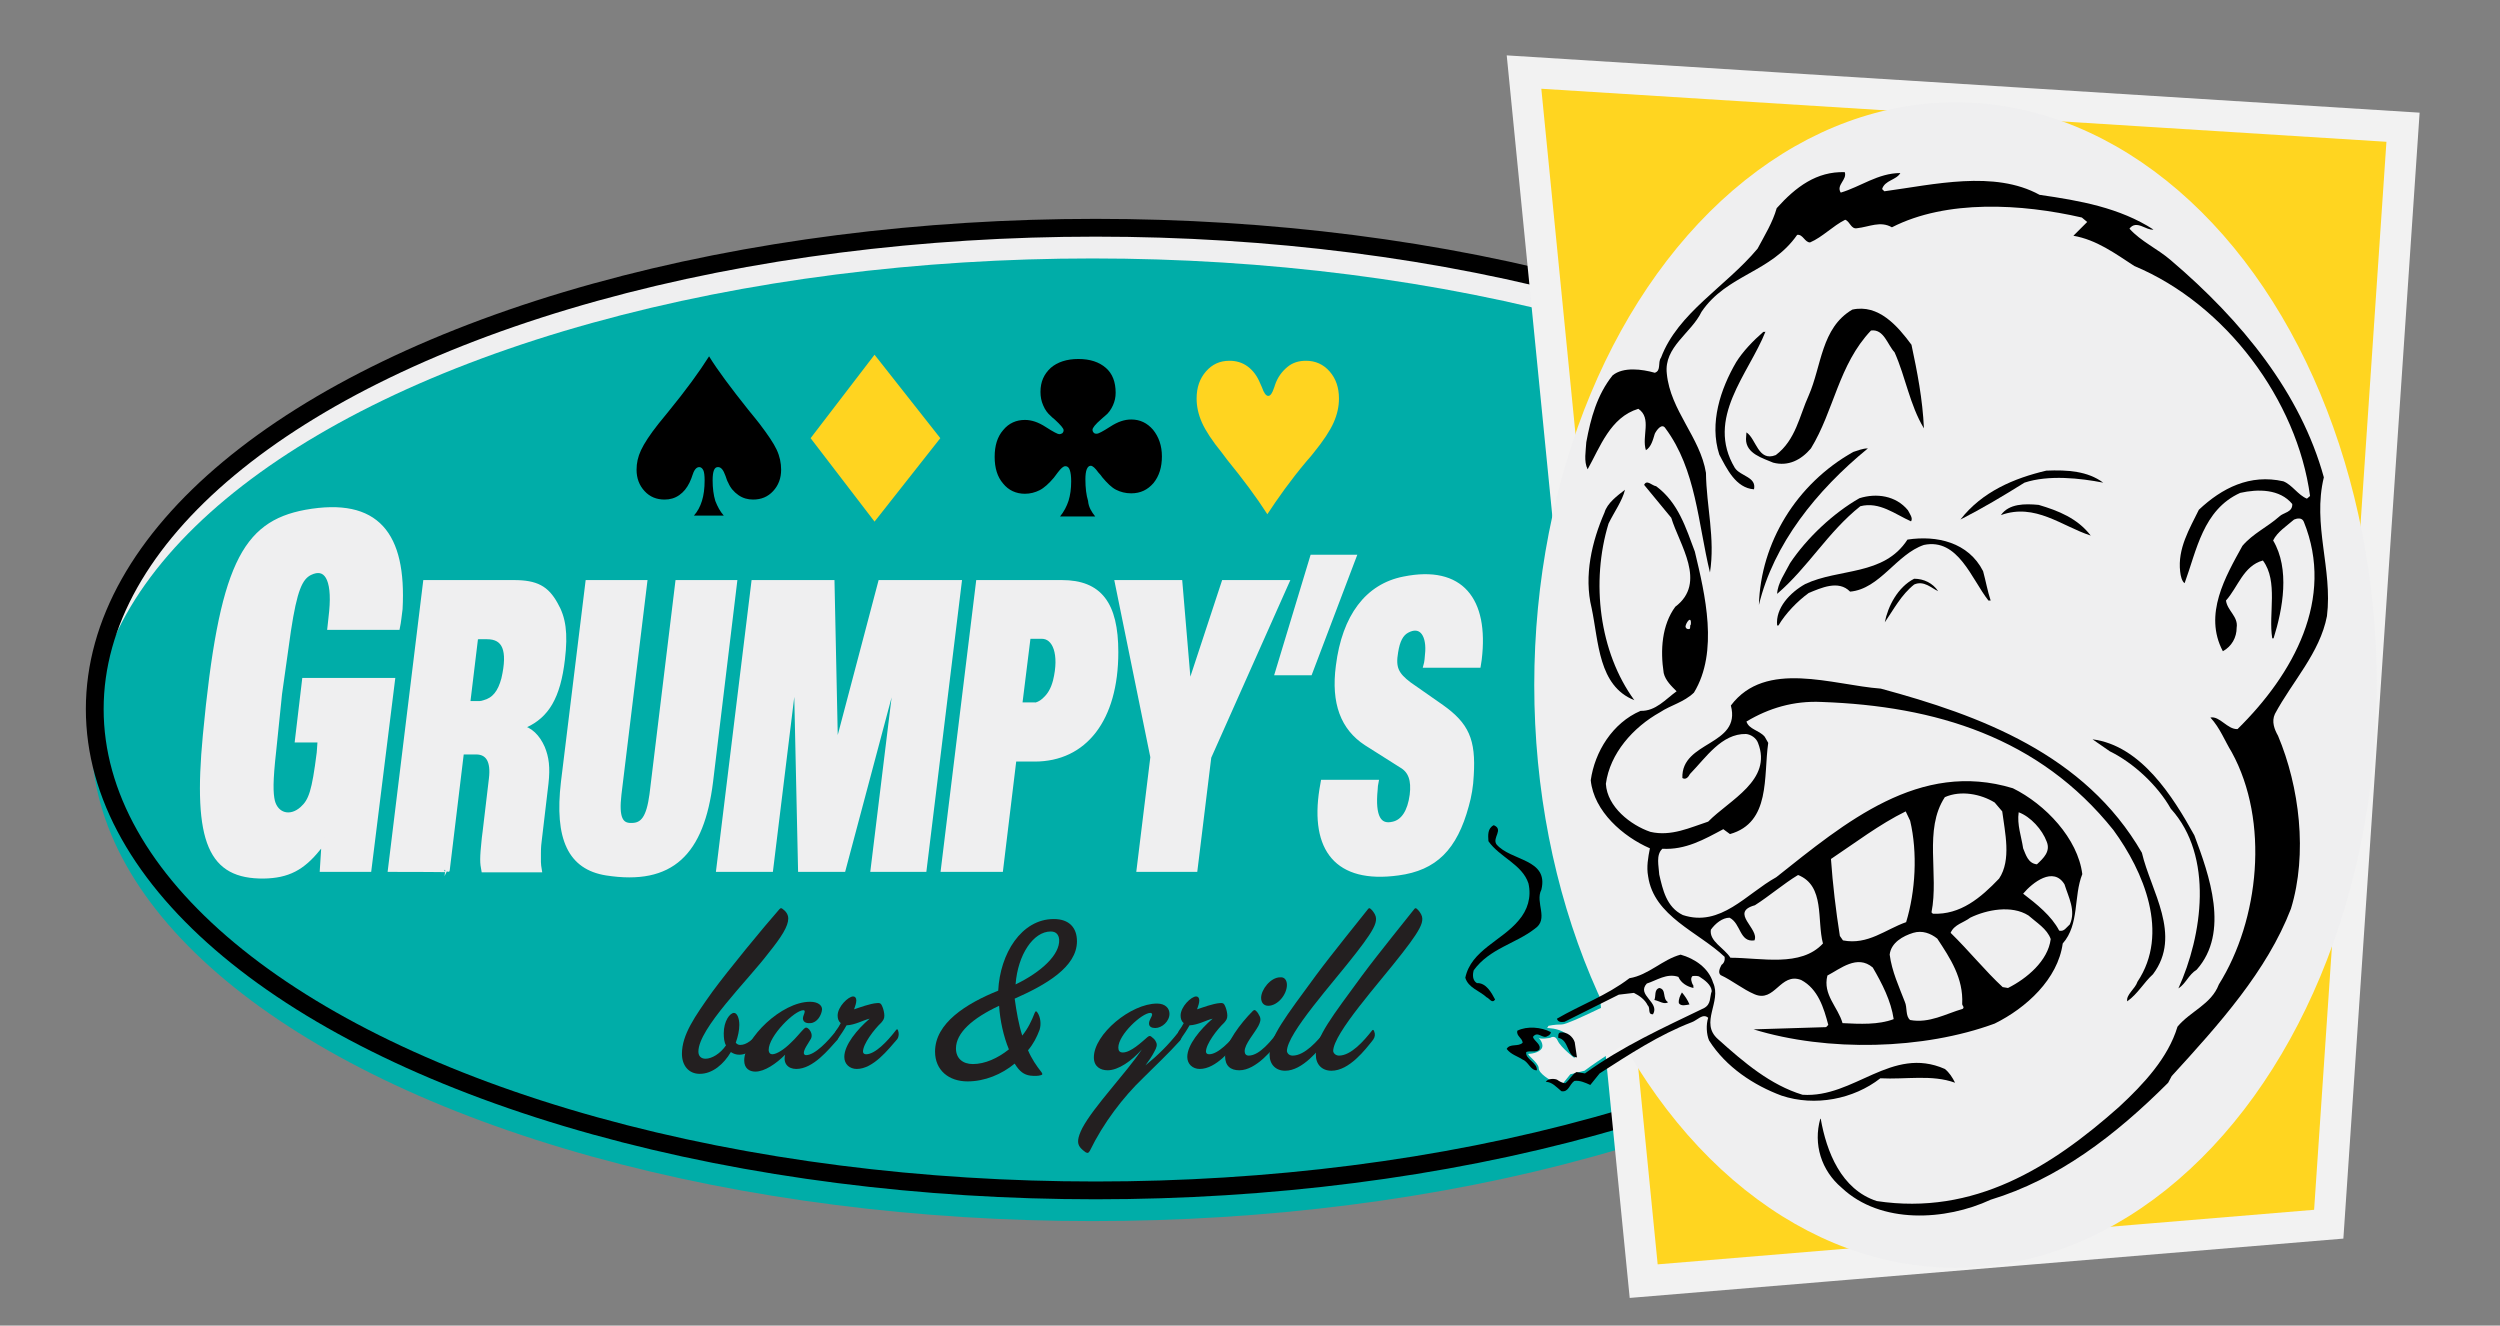 <?xml version="1.0" encoding="utf-8"?>
<!-- Generator: Adobe Illustrator 22.1.0, SVG Export Plug-In . SVG Version: 6.00 Build 0)  -->
<svg version="1.1" id="Layer_1" xmlns="http://www.w3.org/2000/svg" xmlns:xlink="http://www.w3.org/1999/xlink" x="0px" y="0px"
	 viewBox="0 0 562 298" style="enable-background:new 0 0 562 298;" xml:space="preserve">
<rect x="0" y="0" width="562" height="298" fill="#808080" stroke="none"/>
<style type="text/css">
	.st0{fill:#EFEFF0;}
	.st1{fill:#00ADA8;}
	.st2{fill:none;stroke:#000000;stroke-width:4;}
	.st3{fill:#FFD520;stroke:#F2F2F2;stroke-width:7;}
	.st4{fill:#EFEFF0;stroke:#EFEFF0;}
	.st5{fill:#FFD420;stroke:#FFD420;stroke-width:0.44;}
	.st6{fill:#FFD420;}
	.st7{fill:#231F20;}
</style>
<g>
	<ellipse class="st0" cx="246.3" cy="159.4" rx="225" ry="108.2"/>
	<ellipse class="st1" cx="245.6" cy="166.3" rx="225" ry="108.2"/>
	<ellipse class="st2" cx="246.3" cy="159.4" rx="225" ry="108.2"/>
	<polygon class="st3" points="342.6,16.2 369.5,288 523.5,275.2 540.2,28.6 	"/>
	<ellipse class="st0" cx="439.6" cy="154" rx="94.7" ry="131"/>
	<path class="st0" d="M377.9,219.2l-2.8-0.6l-6.9,2.6l1,2.6c0,0-1.9-0.3-3.2,0c-1.4,0.3-13.2,6.5-14.9,6.5c-1.7,0-3,0.3-3,0.3
		l-0.3,0.5c0,0,2.4,0,4,1.1c1.6,1.1,2.2,5.7,2.2,5.7s-3.1-2.4-3.8-3.9c-0.6-1.5-1.7-0.7-1.7-0.7s-2.2,0.4-2.6,0
		c-0.4-0.4,1.1,0.9,0.8,2.1c-0.3,1.1-2.2,1.5-3,1.5c-0.8,0,2.2,2,2.2,3.2c0,1.3,2.8,2.8,2.8,2.8l2.7,0.6l1.6-2l3.2-0.8
		c7.2-5.4,19.6-12.2,27.3-15.1c0,0,1.2-2.1-0.1-4.1c-1.3-1.9-2.9-3.3-3.5-1.9c-0.6,1.5,0.2,1.3,0,1.8
		C379.7,222.1,378.4,220,377.9,219.2z"/>
	<g>
		<path d="M427.2,38.9c-0.9,1.6-3.5,1.6-4.1,3.6l0.5,0.5c11.1-1.5,24.7-4.8,34.9,0.8c9.1,1.3,18,2.9,25.6,7.8
			c-1.6,0.3-3.8-2.3-5.4-0.2c2.6,2.9,6.3,4.5,9.3,7.1c16,13.6,29.2,29.9,34.4,48.8c-2.6,10.7,2,20.6,0.7,31.2
			c-1.6,8.3-7.8,14.7-11.7,22c-0.8,1.7-0.1,3.5,0.7,4.9c4.8,11.4,6.7,26.5,2.9,38.9c-5.4,14-16.1,25.9-26.8,37.6l-0.8,1.5
			c-12,12-24.8,21.7-39.9,26.3c-10.1,4.7-24.7,5.6-33.5-2.7c-4.6-3.9-6.4-9.8-4.8-15.5h0.1c1.3,7.4,4.6,15.9,12.6,18.5
			c21.8,3.3,39.1-7.5,54.5-21.2c5.5-5.1,11-11,13.1-18c2.9-3.5,7.6-5,9.3-9.5c9.1-14.5,11.4-36.7,2.9-52.2c-1.6-2.6-2.6-5.4-4.8-7.8
			c2.1-0.4,3.8,2.7,6.1,2.6c12.6-12.4,21.9-29.3,14.9-46.6c-0.4-1-1.5-0.8-2.2-0.5c-1.6,1.4-3.8,2.8-4.7,4.7
			c3.8,6.4,2.2,15.3,0.1,22h-0.3c-0.9-5.5,1.4-12.8-2.1-17.5c-4.4,1.2-5.6,6-8.3,9c0.3,2.3,2.8,3.6,2.4,6.1c0,2.2-1.1,4.2-3.1,5.3
			c-4.4-8.3,0.6-16.8,4.4-23.7c2.4-2.8,5.6-4.2,8.3-6.6c0.9-0.9,3-0.9,2.9-2.8c-2.8-3.4-7.7-3.4-11.7-2.5c-8.4,3.8-9.8,13-12.5,20.3
			c-0.6-0.4-0.9-1.6-1-2.6c-0.6-5.2,2.1-9.6,4.2-13.9c5.2-4.9,11.5-8.1,19-6.4c2,0.8,3.3,3.1,5.3,3.9l0.7-0.6
			c-2.9-21.5-18.9-43.1-39.5-51.7c-4.3-2.8-8.5-5.9-13.7-6.8l3.1-3.1l-1.2-1c-13.5-3.1-30.4-4.1-42.7,2.2c-2.6-1.5-5.1-0.1-7.8,0.2
			c-1.4,0.3-1.6-1.5-2.7-1.9c-2.8,1.4-5.1,3.9-7.9,5.1c-1.2,0-1.6-1.9-2.9-1.7c-5.9,8.5-15.8,8.9-21.5,17.3
			c-2.3,4.8-8.5,7.9-7.8,13.9c0.8,8.3,7.5,14.3,8.8,22.3c0.1,7.6,2.1,14.7,0.9,22.4c-2.7-11.1-3.1-23.1-10-32.4
			c-0.8-1.3-2,0.4-2.4,1.2c-0.4,1.3-0.8,3-2,3.7c-1-3.1,1.4-7.2-1.7-9.3c-6.3,1.9-8.6,8.6-11.4,13.6c-0.9-1.8-0.4-4.1-0.3-6.1
			c1-5.4,2.4-10.6,5.9-15c2.4-2,6.7-1.4,9.5-0.6c1.5-0.5,0.6-2.3,1.4-3.4c3.8-10.1,14.5-15.9,21.7-24.5c1.6-3,3.4-5.9,4.3-9.1
			c4.3-4.8,9-8.3,15.3-8.1c0.6,1.7-2,2.9-0.9,4.6C418.2,42,422.2,38.9,427.2,38.9z"/>
		<path d="M429.7,77.5c1.3,6.1,2.5,12.2,2.8,18.8c-3.2-5.3-4.1-11.5-6.6-17.1c-1.6-1.7-2.4-5.3-5.3-4.9c-7.3,7.7-8.3,18-13.5,26.5
			c-2.2,2.6-5.1,4.1-8.5,3.2c-2.3-1-6.1-2-6.1-5.3l0.1-1.5c2.2,1.4,2.6,6.7,6.6,5.1c4.5-3.4,5.3-8.8,7.4-13.4
			c2.9-6.6,2.8-15.2,9.8-19.3C422.3,68.3,426.6,73.3,429.7,77.5z"/>
		<path d="M396.9,74.5c-3.8,9.6-13.6,19.5-6.9,30.7c1.3,1.9,4.9,2,4.3,4.8c-4.1-0.3-6.1-4.6-7.8-7.8c-2.3-7.1,0.3-14.8,3.8-20.8
			c1.5-2.4,3.8-4.8,6.1-6.8H396.9z"/>
		<path d="M419.9,100.8c-11.6,9.5-21.2,21.5-24.5,35.2c0.4-14,8.4-27.2,21.2-34.4C417.6,101.3,418.7,100.8,419.9,100.8z"/>
		<path d="M472.8,108.5c-5.1-1-12.3-1.8-17.7,0c-4.8,3-9.5,5.8-14.4,8.3c4.9-6.3,12.1-9.3,19.3-11
			C464.8,105.6,469.3,105.9,472.8,108.5z"/>
		<path d="M361.6,117.7c-4,13.1-2.1,28.9,5.8,39.7c-8.1-3.2-8-13.1-9.6-20.7c-1.8-7.3,0.1-15.1,2.9-21.5c0.6-2.1,2.9-3.8,4.6-5.1
			C364.7,112.6,362.8,115.2,361.6,117.7z"/>
		<path d="M428.9,114.7c0.4,0.8,1.2,1.8,0.7,2.5c-3.6-1.6-7.1-4.5-11.4-3.4c-7.3,5.8-11.7,13.7-18.7,19.7c0.1-2.4,1.8-4.7,2.9-6.9
			c3.8-5.7,9.8-11.3,15.6-14.6C421.8,110.8,426.2,111.4,428.9,114.7z"/>
		<path d="M470,120.4c-6.5-2.1-12.5-7.4-20.2-4.6c1.8-2.6,5.4-2.6,8.5-2.3C462.7,114.8,467,116.5,470,120.4z"/>
		<path d="M445.8,128.4c0.6,2.2,1,4.5,1.7,6.6H447c-3.8-4.8-6.8-14.1-14.5-12.5c-6.2,2.1-9.9,9.9-16.6,10.5
			c-2.6-2.7-6.6-0.8-9.3,0.3c-2.6,1.9-5.2,4.6-6.8,7.3h-0.3c-0.4-3.9,2.9-7.4,6.3-9.3c7.6-3.6,17.7-1.8,23-10
			C435.4,120.3,442.5,121.9,445.8,128.4z"/>
		<path d="M435.7,132.9c-1.4-0.6-3.2-2.5-5.4-1.5c-2.9,2.3-4.6,5.6-6.6,8.5c0.7-3.6,2.9-7.9,6.6-9.8
			C432.5,130.1,434.5,131.1,435.7,132.9z"/>
		<path d="M493.3,187.8c3.3,8.8,8,21.8,0.5,30.2c-1.8,1.1-2.4,3.1-4.1,4.2c5.4-11.9,8-29.7-1.7-40.4c-3-5.3-8.4-10.3-13.7-12.9
			l-3.9-2.7C481.3,167.6,488.5,179.1,493.3,187.8z"/>
		<path d="M336.4,189.8c3.2,3.8,11.8,3.2,10.1,10.2c-1.5,2.9,1.8,6.6-1.5,8.8c-4.4,3.4-10.1,4.4-13.7,9.3c-0.3,1-0.3,2.3,0.7,2.9
			c2.1-0.1,3.3,2.2,4.1,3.7c-0.7,1-1.3-0.3-1.9-0.5c-1.6-1.5-4.1-2.1-4.8-4.4c1.3-6.2,8.2-8.3,12-12.9c2-2.3,2.9-5.2,2.2-8.3
			c-1.4-4.3-6.5-5.9-9-9.5c-0.1-1.4-0.2-2.9,1.2-3.6C338.1,186.5,335.4,188.3,336.4,189.8z"/>
		<path d="M385.1,220.9c2,4.3-3.1,9,1.1,12.7c5.9,5.3,11.8,10.3,19,12.5c11.6,0.8,20-11.1,32-5.8c1,0.8,1.7,1.9,2.3,3.1
			c-5.2-1.9-11-0.7-16.8-1c-6,4.7-14.7,6.4-22.2,3.9c-6.2-2.3-12.5-6.4-16.3-12.4c-0.6-1.4-0.7-3.6-0.2-5.1c-1.2-1.1-2.5,0.6-3.7,1
			c-7.3,2.8-14,7.2-20.7,11.5l-2.1,2.6c-1.1-0.5-2.4-1.1-3.6-0.9c-1.1,0.8-1.3,2.6-2.9,2.3c-1.1-0.9-2.1-2.1-3.5-2.1
			c0.4-0.7,1.7-0.8,2.5-0.5c0.6,0.4,1.2,0.8,1.9,0.8c1-0.8,1.5-2,2.5-2.5l1.9,0.3c8.4-6.1,17.7-10.3,26.8-14.7
			c1.6-0.9,1.2-2.4,1.7-3.8c-0.1-1.4-1.6-2.5-2.7-3.2c-0.4-0.3-1.1-0.2-1.6-0.2c-0.6,0.5-0.2,1.4,0,1.9c0.3,0.2,0.1,0.6,0.2,0.8
			c-1.4-0.3-2.8-1.1-3.4-2.5c-2.6-0.9-4.9,0.8-7.1,1.5c-2.4,2.6,3,4.2,1.4,6.9c-1.3,0.1-0.5-1.4-1.2-2c-0.6-1.3-1.9-2.2-3.1-2.8
			l-3.4,0.4l-12.2,6.1c-0.7,0.1-1.5,0.1-1.7-0.7c5.3-3.1,11.2-5.2,16.3-9.1c4.3-0.7,7.4-4.2,11.5-5.3
			C381,215.5,384.1,217.6,385.1,220.9z"/>
		<path d="M381,124c2.3,9.6,5.4,22.5-0.2,31.7c-2.3,2.2-5.2,2.8-7.6,4.4c-6.1,3.4-11.3,9.3-12.2,16.1c0.3,5.2,5.6,9.3,10,10.8
			c4.7,1.1,9-1,13-2.3c4.8-4.9,14.5-9.3,11.2-17.7c-0.4-1.1-1.6-1.9-2.7-2c-5.5-0.1-9,5.3-12.6,9c-0.3,0.6-0.9,1.4-1.7,0.9
			c-0.3-8.4,13.3-7.2,10.9-16.3c7.8-10.4,22.9-4.6,33.7-3.8c22.2,6,45.9,14.7,58.7,36.9c2,8.6,9.1,18.5,2.5,27.3
			c-2.1,1.9-3.4,4.4-5.8,6.1c-0.3-1.5,1.8-2.8,2.3-4.4c7.3-10.9,1.4-24.8-5.4-34.1c-16.7-20.9-40.1-27.9-65.6-28.8
			c-6.3-0.3-11.9,1.4-16.9,4.4c0.6,1.8,2.8,1.9,4.1,3.4l0.8,1.4c-1.1,7.6,0.6,17.9-8.6,20.5l-1.5-1.1c-4.3,2.3-8.5,4.7-13.7,4.4
			c-1.5,1.4-0.8,3.9-0.7,5.8c0.8,3.4,1.6,7.3,5.3,9.1c8.5,2.8,14.3-4.8,21-8.5c15.5-12.3,32.2-26.4,53.2-20
			c7.3,3.6,14.6,11.3,15.6,19.3c-2,5-0.6,11.3-4.4,15.6c-1.1,8-8.2,14.5-15.3,18c-16,5.9-37.6,6.4-54.2,1.3l16.3-0.5l0.5-0.5
			c-1-3.8-2.3-8.1-6.1-10.1c-4.7-1.8-5.9,5.2-10.5,3.2c-2.6-1.1-5-3.1-7.6-4.3c-0.7-0.6-0.1-1.7,0.2-2.3c0.6-0.4,0.8-1.1,0.7-1.8
			c-5.9-5.6-15.9-9.1-17.2-18.1c-0.4-2.1,0-4.3,0.4-6.3c-6-2.6-12.6-8.3-13.3-15.3c0.9-6.4,4.9-12.9,11.2-15.6
			c3.4,0.1,5.6-2.6,8.1-4.4c-1.1-1.1-2.5-2.4-2.9-4.1c-0.8-5.2-0.4-10.8,2.6-14.9c7.2-5.4,0.9-14-0.9-20l-6.1-7.4
			c0.6-1.3,1.8,0.2,2.7,0.3C377.3,113,379,118.7,381,124z M378.9,140.9c0.1,0.4,0.4,0.6,0.9,0.5c0.3-0.3,0-0.8,0.3-1
			C380.3,138.1,378.9,140.1,378.9,140.9z M448.4,180.4c-3.1-1.9-7.6-2.8-11.2-1.2c-4.8,7.3-1.3,17.3-3,25.9l0.3,0.3
			c6.2,0.3,10.8-3.6,14.9-7.9c2.8-4.2,1.3-10.4,0.7-15.1L448.4,180.4z M428.4,182.4c-5.9,2.9-11.4,7.1-16.8,10.7
			c0.4,5.7,1.1,11.6,2,17.3l0.7,1c5.6,1.1,9.6-2.5,14.2-4.1c2.1-6.9,2.6-15.6,0.9-22.8L428.4,182.4z M453.8,182.6
			c-0.4,2.8,0.6,5.4,1,8.1c0.6,1.4,1.1,3.4,3.1,3.6c1.5-1.4,3.1-2.9,2.2-5.1C459.1,186.5,456.5,183.6,453.8,182.6z M404.2,196.7
			c-3.3,2-6.4,4.7-9.7,6.8c-5.8,1.6,1.1,5.3-0.1,7.9c-3.4,0.5-3-3.8-5.6-5.1c-1.6,0-3.2,1.3-4.2,2.7c-0.4,2.6,3,4.1,4.4,6.3
			c6.9,0,15.8,2.2,20.8-3.2C408.4,206.9,410.3,199.1,404.2,196.7z M454.8,200.9c3,2.3,6.4,5,8.1,8.3c1.1,0.3,1.6-0.7,2.4-1.4
			c1.4-3.1-0.3-6.1-1.2-9C461.6,194.7,456.9,198.4,454.8,200.9z M456,205.8c-3.8-2.4-9.4-1.3-13.1,0.5c-1.4,1.1-3.6,1.5-4.4,3.4
			c4.1,4,7.8,8.6,11.7,12.2l1.2,0.2c4.2-2.1,9-6.1,9.6-11C460.2,208.8,457.8,207.4,456,205.8z M430.1,209.7c-2.3,0.7-5,2.2-5.3,4.9
			c0.5,3.8,2.1,7.2,3.4,10.6c0.6,1.3,0.1,3.2,1.2,4.1c4.3,0.8,8-1.4,11.8-2.5c0.5-0.4-0.1-0.7-0.1-1.1c0.3-5.8-2.7-10.3-5.6-14.7
			C434,209.8,432.1,209.1,430.1,209.7z M410.8,219.3c-1.1,4.3,2.4,7.1,3.4,10.7c3.9,0.2,8.1,0.4,11.5-0.9c-0.6-4.1-2.6-8-4.7-11.6
			C417.5,214.5,413.7,217.8,410.8,219.3z"/>
		<path d="M375,225.3c-0.9,0.6-2-0.3-3.1-0.5c0.4-0.9-0.1-2.3,1.1-2.7C374.7,222.4,373.6,224.5,375,225.3z"/>
		<path d="M379.8,225.8c-0.7,0.1-1.9,0.5-2.4-0.3c-0.1-0.9,0.3-1.7,0.7-2.4C378.7,223.8,379.4,224.8,379.8,225.8z"/>
		<path d="M348.6,232c0.1,0.4-0.4,0.8-0.7,0.9c-1.1,0.8-2.2-1.3-3.3,0.2c0.3,1,2,1.7,1.4,2.9c-0.8,0.7-2,0.1-2.9,0.5
			c-0.3,1.6,2.5,2.3,2.4,4.1c-1.4,0.1-1.9-1.9-3.2-2.4c-1.2-0.8-2.6-1.1-3.6-2.4c0.7-1.3,2.6-0.4,3.6-1.4c-0.1-1.1-1.5-1.5-1.2-2.7
			C343.3,230.6,346.5,230.9,348.6,232z"/>
		<path d="M354,234.3l0.5,3.4c-2.3-0.1-1.7-3.9-4.2-4.4c0-0.4-0.1-1.1,0.5-1.2C352.2,231.9,353.6,233,354,234.3z"/>
	</g>
	<g>
		<path class="st4" d="M89.4,141.1H74.1l0.1-0.9l0.3-2.8c0.7-7.5-1.3-10.3-4.8-8.6c-2.2,1.1-3.4,3.8-4.8,13L62.9,156l-0.2,2
			l-1.1,10.7c-0.8,7.1-0.7,9.6-0.3,11.4c0.8,3.1,3.9,4.1,6.6,1.7c2-1.8,2.7-3.9,3.8-12.6c0.1-0.9,0.1-1.8,0.2-2.8h-5.1l1.6-13.5
			h19.9L83,195.5H72.4l0.4-6.3c-0.4,0.6-0.8,1.1-1.2,1.5c-3.6,4.5-6.9,6.2-12.3,6.3c-11.9,0.1-15.5-7.5-13.2-31.7
			c3.6-38.1,8.7-47.6,22.6-50.2c16.1-2.9,22.2,5,21.3,21.8C89.8,138.3,89.7,139.7,89.4,141.1z"/>
		<path class="st4" d="M87.7,195.5l7.9-64.6h19.9c5.1,0,7.4,1.3,9.4,4.9c1.8,3.1,2.3,6.5,1.6,12.4c-1,8.6-3.6,12.7-8.4,14.9
			c-0.3,0.1-0.7,0.3-1.1,0.4c2.2,0.4,3.9,2.1,5,4.6c0.9,2.2,1.2,4.4,0.8,8l-1.5,12.7c-0.1,0.7-0.2,1.6-0.2,3l0,1.3l0,0.7
			c0,0.5,0.1,1.2,0.2,1.8h-12.6c-0.3-1.6-0.4-2.4,0.1-7.1c0.1-0.5,0.1-1.1,0.2-1.6l1.4-11.8c0.5-4-0.7-6-3.4-6h-3.2l-3.2,26.5
			C100.7,195.5,87.7,195.5,87.7,195.5z M107.8,158.1c0.3,0,0.7-0.1,1-0.2c2.3-0.6,3.6-2.3,4.4-5.3c1.5-6.5,0.2-9.4-3.7-9.4H107
			l-1.8,14.9H107.8z"/>
		<path class="st4" d="M126.6,175.8l5.5-44.9H145l-5.8,47.7c-0.6,5.2,0.3,7,2.8,6.9c2.5,0,3.8-1.7,4.5-6.9l5.8-47.7h12.9l-5.4,44.8
			c-2,16.1-8.8,22.9-23.5,20.6C128.2,195,125.1,188.6,126.6,175.8z"/>
		<path class="st4" d="M161.5,195.5l7.9-64.6h17.7l0.8,37.9l10-37.9h17.8l-7.9,64.6h-11.6l5.6-45.8l-12.2,45.8h-9.7l-1-45.8
			l-5.6,45.8H161.5z"/>
		<path class="st4" d="M212,195.5l7.9-64.6h18.8c8.5,0,12.2,4.8,12.2,15.7c0,15.2-7.1,24.1-18.3,24.1h-4.6l-3,24.8
			C224.9,195.5,212,195.5,212,195.5z M232.2,158.5c0.8,0,1.8-0.4,2.7-1.3c1-0.9,1.8-2.2,2.3-4.1c1.5-6.1-0.1-10-3-10h-3l-1.9,15.3
			H232.2z"/>
		<path class="st4" d="M251.1,130.9h14.2l2,23.7l7.8-23.7h14.2l-17.5,39.3l-3.1,25.3H256l3.1-25.3L251.1,130.9z"/>
		<path class="st4" d="M287.1,151.3l7.9-26.1h9.4l-9.9,26.1H287.1z"/>
		<path class="st4" d="M297.4,175.8h12c-0.1,0.5-0.2,1.1-0.2,1.7c-0.6,6.1,0.8,8.5,4,7.7c2.2-0.5,3.7-2.7,4.2-6.5
			c0.4-3.3-0.3-5.4-2.4-6.6l-7.9-5c-5.2-3.4-7.4-9-6.3-17.4c1.4-11.2,6.6-18,14.8-19.6c12.9-2.6,18.6,4.7,17,18.1
			c-0.1,0.4-0.1,0.9-0.2,1.4h-11.9c0.2-0.7,0.3-1.7,0.4-3.2c0.2-4.1-1.7-6.2-4.6-4.6c-1.3,0.7-2.1,2.2-2.5,4.8c-0.6,3.5,0.1,5,3,7.2
			l7.3,5.1c5.6,4,7.2,7.4,6.7,15.4c-0.1,2.4-0.5,4.7-1.1,6.8c-2.6,9.6-7.1,14.1-15.4,15.2c-13.8,1.9-19.3-5.4-17.2-18.8
			C297.2,177,297.3,176.4,297.4,175.8z"/>
	</g>
	<path d="M162.7,115.9H156c0.8-0.9,1.4-2,1.8-3.3c0.4-1.3,0.6-2.8,0.6-4.6c0-1.1-0.1-1.9-0.3-2.3c-0.2-0.4-0.5-0.7-0.9-0.7
		c-0.7,0-1.2,0.7-1.6,2c-0.2,0.7-0.5,1.2-0.6,1.5c-0.6,1.2-1.3,2.1-2.3,2.8c-1,0.7-2.1,1-3.3,1c-1.8,0-3.3-0.6-4.5-1.9
		c-1.2-1.3-1.8-2.9-1.8-4.8c0-1.5,0.3-2.9,1-4.4c0.7-1.5,2-3.5,3.9-5.9c0.5-0.6,1.2-1.5,2.2-2.7c4-4.9,7-9,9.2-12.5
		c1.9,3.1,4.9,7.1,8.8,12c1.1,1.4,2,2.4,2.5,3.1c1.9,2.5,3.2,4.4,3.9,5.9c0.7,1.5,1,3,1,4.5c0,1.9-0.6,3.5-1.8,4.8
		c-1.2,1.3-2.7,1.9-4.5,1.9c-1.2,0-2.3-0.3-3.3-1c-1-0.7-1.8-1.6-2.3-2.8c-0.2-0.3-0.4-0.9-0.6-1.5c-0.5-1.4-1-2-1.7-2
		c-0.4,0-0.7,0.2-0.9,0.7c-0.2,0.5-0.3,1.2-0.3,2.3c0,1.7,0.2,3.3,0.6,4.6C161.3,113.9,161.9,115,162.7,115.9L162.7,115.9z"/>
	<polygon class="st5" points="182.5,98.5 196.6,80.1 211.1,98.5 196.6,116.9 182.5,98.5 	"/>
	<path d="M246.2,116.1h-7.9c0.9-1.1,1.5-2.3,1.9-3.5c0.4-1.3,0.6-2.7,0.6-4.4c0-1.1-0.1-1.9-0.3-2.5c-0.2-0.6-0.5-0.9-1-0.9
		c-0.5,0-1,0.5-1.7,1.4c-0.4,0.5-0.7,0.9-0.9,1.2c-1.1,1.3-2.2,2.3-3.2,2.8c-1,0.5-2.1,0.8-3.3,0.8c-2,0-3.7-0.8-4.9-2.3
		c-1.3-1.5-1.9-3.5-1.9-6c0-2.5,0.6-4.5,1.9-6c1.3-1.6,3-2.3,4.9-2.3c1.5,0,3,0.5,4.7,1.6c1.7,1.1,2.7,1.6,3,1.6
		c0.3,0,0.5-0.1,0.7-0.2c0.2-0.2,0.3-0.4,0.3-0.7c0-0.4-0.7-1.2-2-2.4c-0.4-0.3-0.7-0.6-0.9-0.8c-0.7-0.6-1.3-1.4-1.7-2.4
		c-0.4-0.9-0.6-1.9-0.6-3c0-2.3,0.8-4,2.3-5.4c1.5-1.3,3.6-2,6.2-2c2.7,0,4.7,0.7,6.2,2c1.5,1.3,2.2,3.2,2.2,5.6
		c0,1-0.2,1.9-0.6,2.8c-0.4,0.9-1,1.8-1.8,2.4c-0.2,0.2-0.5,0.4-0.8,0.7c-1.4,1.2-2,2-2,2.4c0,0.3,0.1,0.5,0.3,0.7
		c0.2,0.2,0.4,0.2,0.7,0.2c0.3,0,1.3-0.5,3-1.6c1.7-1.1,3.2-1.6,4.7-1.6c2,0,3.6,0.8,4.9,2.3c1.3,1.6,2,3.6,2,6c0,2.4-0.6,4.4-1.9,6
		c-1.3,1.5-2.9,2.3-5,2.3c-1.3,0-2.4-0.3-3.4-0.8c-1-0.5-2-1.5-3.1-2.8c-0.2-0.3-0.5-0.7-0.9-1.1c-0.7-1-1.3-1.5-1.7-1.5
		c-0.4,0-0.7,0.3-0.9,0.8c-0.2,0.5-0.3,1.3-0.3,2.2c0,2,0.2,3.6,0.6,4.9C244.7,114,245.4,115.1,246.2,116.1L246.2,116.1z"/>
	<path class="st6" d="M284.9,115.6c-2.5-3.9-5.5-7.9-9-12.2c-0.6-0.8-1-1.3-1.2-1.6c-2.2-2.7-3.7-5-4.5-6.8
		c-0.8-1.8-1.2-3.6-1.2-5.4c0-2.5,0.7-4.5,2.1-6.1c1.4-1.6,3.1-2.4,5.3-2.4c1.5,0,2.9,0.4,4.1,1.3c1.2,0.9,2.1,2.1,2.8,3.8
		c0.1,0.2,0.2,0.5,0.4,0.9c0.4,1.2,0.9,1.9,1.4,1.9c0.5,0,0.9-0.6,1.3-1.8c0.1-0.3,0.2-0.5,0.2-0.6c0.6-1.8,1.6-3.1,2.8-4.1
		c1.2-1,2.6-1.4,4.2-1.4c2.1,0,3.9,0.8,5.3,2.4c1.4,1.6,2.1,3.6,2.1,6.1c0,1.8-0.4,3.6-1.2,5.4c-0.8,1.8-2.3,4.1-4.5,6.8
		c-0.3,0.4-0.8,1-1.6,1.9C290,108.1,287.2,112.1,284.9,115.6L284.9,115.6z"/>
	<path class="st7" d="M157,236.4c0,1,0.6,1.6,1.6,1.6c1.4,0,3.3-1.1,4.6-3c-0.4-0.7-0.5-1.7-0.5-2.7c0-2.8,1.4-4.6,2.3-4.6
		c0.7,0,1.2,1.2,1.2,2.7c0,1.2-0.3,2.6-0.8,4c0.3,0.4,0.7,0.5,1,0.5c1.4,0,2.8-1.1,4.5-3.2c0.2-0.3,0.4-0.3,0.5,0.1
		c0.2,0.6,0.2,1.3-0.2,1.9c-1,1.3-2.7,3.4-5,3.4c-0.7,0-1.3-0.2-1.9-0.6c-1.6,2.7-4.1,4.9-7,4.9c-2.5,0-4-1.9-4-4.5
		c0-4.3,2.9-8.4,6.8-13.9c3.6-4.9,11.4-14.4,15.1-18.6c0.3-0.3,0.4-0.3,0.7-0.1c0.7,0.5,1.3,1.2,1.3,2.2c0,1.7-1.5,4.1-4.4,7.7
		C168.1,220.4,157,231.2,157,236.4z"/>
	<path class="st7" d="M179,240.3c-1.9,0-3-1.3-2.5-3.2c-2,2-4.6,3.8-6.7,3.8c-1.3,0-2.5-0.7-2.5-2.5c0-5,8.4-13.2,14.8-13.2
		c1.8,0,2.7,0.8,2.7,1.7c-0.1,1.3-1.1,3-2.6,3.1c-1.2,0.1-1.7-0.4-1.7-1.1c0-0.5,0.4-1.1,0.4-1.5c0-0.2-0.1-0.3-0.3-0.3
		c-2,0-7.8,5.8-7.8,8.9c0,0.7,0.4,1,0.8,1c1,0,2.7-1.1,4.2-2.6c1.1-1,2.1-2.3,2.9-3.1c0.4-0.4,0.7-0.4,1.2,0.1
		c0.4,0.5,0.8,1.3,0.4,2.1c-0.7,1.2-1.6,2.4-1.6,3.2c0,0.3,0.2,0.5,0.5,0.5c2,0,5-3.2,6.7-5.4c0.2-0.3,0.3-0.3,0.5,0.1
		c0.3,0.6,0.2,1.3-0.2,1.9C186.3,235.9,182.8,240.3,179,240.3z"/>
	<path class="st7" d="M192.6,240.3c-1.6,0-2.8-1.1-2.8-2.7c0-2.7,2.9-6.2,5.7-8.6c-1.4,0.3-3.2,1.4-5.2,1.5c-0.6,1.1-1.3,2.1-2,3.1
		c-0.2,0.3-0.4,0.3-0.5-0.1c-0.2-0.6-0.2-1.3,0.2-1.9c0.3-0.4,0.7-1,1-1.6c-0.5-0.4-0.7-1-0.7-1.7c0-2,2.4-4.3,3.5-4.3
		c0.4,0,0.7,0.3,0.7,0.9c0,0.5-0.2,1.2-0.5,2c1.2-0.4,3.6-1.3,5.1-1.4c0.9-0.1,1,0.2,1.3,0.9c0.2,0.5,0.4,1.3,0.4,1.9
		c0,0.7-0.2,1-0.7,1.6c-1.6,1.5-4.1,4.8-4.1,6.5c0,0.4,0.3,0.6,0.7,0.6c2,0,4.7-2.8,6.7-5.4c0.2-0.3,0.4-0.3,0.5,0.1
		c0.2,0.6,0.2,1.3-0.2,1.9C199.7,235.9,196.3,240.3,192.6,240.3z"/>
	<path class="st7" d="M229.8,232.8c1.3-1.6,2.1-3.3,2.8-5.1c0.2-0.5,0.4-0.4,0.6-0.1c0.7,1,0.9,2.6,0.5,3.9
		c-0.6,1.6-1.4,3.2-2.6,4.6c0.8,1.9,1.9,3.5,3,4.9c0.3,0.4,0.3,0.6-0.1,0.7c-0.6,0.2-1.5,0.2-2.4,0.1c-1.4-0.2-2.4-0.9-3.5-2.7
		c-2.9,2.4-6.7,4-10.6,4c-4.2,0-7.3-2.5-7.3-6.7c0-6.4,7-10.8,14.2-13.7c0.4-8.3,5.2-16.1,12.5-16.1c3.5,0,5.2,2,5.2,5
		c0,5.8-7,9.8-14,12.9C228.5,227.4,229,230.3,229.8,232.8z M224.6,226.1c-6,2.8-9.7,6.1-9.7,9.6c0,2.2,1.5,3.5,3.8,3.5
		c2.7,0,5.6-1.3,8.1-3.3C225.6,233,224.8,229.4,224.6,226.1z M238.1,211.2c-0.1-1.1-0.7-1.8-1.9-1.8c-3.9,0-7.4,5.2-7.9,11.9
		C234.1,218.5,238.3,214.6,238.1,211.2z"/>
	<path class="st7" d="M257,242.3c-4.5,4.3-9,10.2-12,16.4c-0.3,0.5-0.5,0.6-1,0.3c-0.4-0.3-0.8-0.6-1.2-1.1
		c-0.7-0.9-0.6-2.1,0.5-4.3c2.6-4.9,9.8-12.3,13.4-17.7c-2.3,2.6-5.3,4.7-7.7,4.7c-1.6,0-3.1-0.8-3.1-2.9c0-5.2,8.3-12.1,14.2-12.1
		c1.9,0,2.8,1.1,2.8,2.3c0,1.7-1.7,3.2-3.2,3.2c-0.8,0-1.4-0.3-1.4-1c0-0.8,0.6-1.4,0.7-2c0-0.3-0.2-0.4-0.4-0.4
		c-1.9,0-7.2,4.9-7.2,7.8c0,0.7,0.3,1.1,1,1.1c1.8,0,4.2-2.3,5.6-3.5c0.4-0.3,0.6-0.3,1,0.1c0.4,0.3,0.7,0.6,0.9,1.1
		c0.3,0.6,0.1,1.2-0.4,2.1c-0.5,1-1.2,2-2,3.1c2.7-2.2,5.2-4.6,7.5-7.6c0.2-0.3,0.4-0.3,0.5,0.1c0.2,0.6,0.2,1.3-0.2,1.9
		C262.8,236.7,259.5,239.8,257,242.3z"/>
	<path class="st7" d="M269.7,240.3c-1.6,0-2.8-1.1-2.8-2.7c0-2.7,2.9-6.2,5.7-8.6c-1.4,0.3-3.2,1.4-5.2,1.5c-0.6,1.1-1.3,2.1-2,3.1
		c-0.2,0.3-0.4,0.3-0.5-0.1c-0.2-0.6-0.2-1.3,0.2-1.9c0.3-0.4,0.7-1,1-1.6c-0.5-0.4-0.7-1-0.7-1.7c0-2,2.4-4.3,3.5-4.3
		c0.4,0,0.7,0.3,0.7,0.9c0,0.5-0.2,1.2-0.5,2c1.2-0.4,3.6-1.3,5.1-1.4c0.9-0.1,1,0.2,1.3,0.9c0.2,0.5,0.4,1.3,0.4,1.9
		c0,0.7-0.2,1-0.7,1.6c-1.6,1.5-4.1,4.8-4.1,6.5c0,0.4,0.3,0.6,0.7,0.6c2,0,4.7-2.8,6.7-5.4c0.2-0.3,0.4-0.3,0.5,0.1
		c0.2,0.6,0.2,1.3-0.2,1.9C276.8,235.9,273.4,240.3,269.7,240.3z"/>
	<path class="st7" d="M281.6,227.3c0.3-0.3,0.5-0.3,0.7-0.1c0.4,0.3,0.7,0.9,0.9,1.3c0.3,0.7,0.1,1.3-0.3,2.1
		c-0.9,1.7-3.1,4.1-3.1,5.7c0,0.6,0.3,1,0.9,1c2.5,0,5.2-3.5,6.8-5.6c0.2-0.3,0.4-0.2,0.5,0.1c0.4,0.7,0.3,1.2-0.2,1.9
		c-1.6,2.1-5.4,6.9-9.2,6.9c-2,0-3.2-1-3.2-3.2C275.5,234.5,278.9,230,281.6,227.3z M289.3,221.4c0,2.2-2.1,4.7-4.2,4.7
		c-1,0-1.6-0.7-1.6-1.8c0-1.8,2.1-4.6,4.3-4.6C288.7,219.6,289.3,220.3,289.3,221.4z"/>
	<path class="st7" d="M290.6,237.3c2.7,0,5.6-3.3,7.4-5.6c0.2-0.3,0.4-0.2,0.5,0.1c0.3,0.7,0.2,1.3-0.2,1.9c-1.8,2.3-5.5,7-9.4,7
		c-2.1,0-3.5-1.4-3.5-3.6c0-4,3.6-8.5,10.4-17.8c3.7-5,10.3-13.1,11.7-14.9c0.2-0.3,0.4-0.3,0.6-0.1c0.4,0.3,0.8,0.9,1,1.3
		c0.3,0.6,0.3,1.2,0.1,1.9c-0.4,1.4-1.9,3.6-4.4,6.8c-5,6.5-15.5,18-15.5,22C289.4,236.9,289.9,237.3,290.6,237.3z"/>
	<path class="st7" d="M301,237.3c2.7,0,5.6-3.3,7.4-5.6c0.2-0.3,0.4-0.2,0.5,0.1c0.3,0.7,0.2,1.3-0.2,1.9c-1.8,2.3-5.4,7-9.4,7
		c-2.1,0-3.5-1.4-3.5-3.6c0-4,3.6-8.5,10.4-17.8c3.7-5,10.3-13.1,11.7-14.9c0.2-0.3,0.4-0.3,0.6-0.1c0.4,0.3,0.8,0.9,1,1.3
		c0.3,0.6,0.3,1.2,0.1,1.9c-0.4,1.4-1.9,3.6-4.4,6.8c-5,6.5-15.5,18-15.5,22C299.8,236.9,300.4,237.3,301,237.3z"/>
</g>
</svg>
